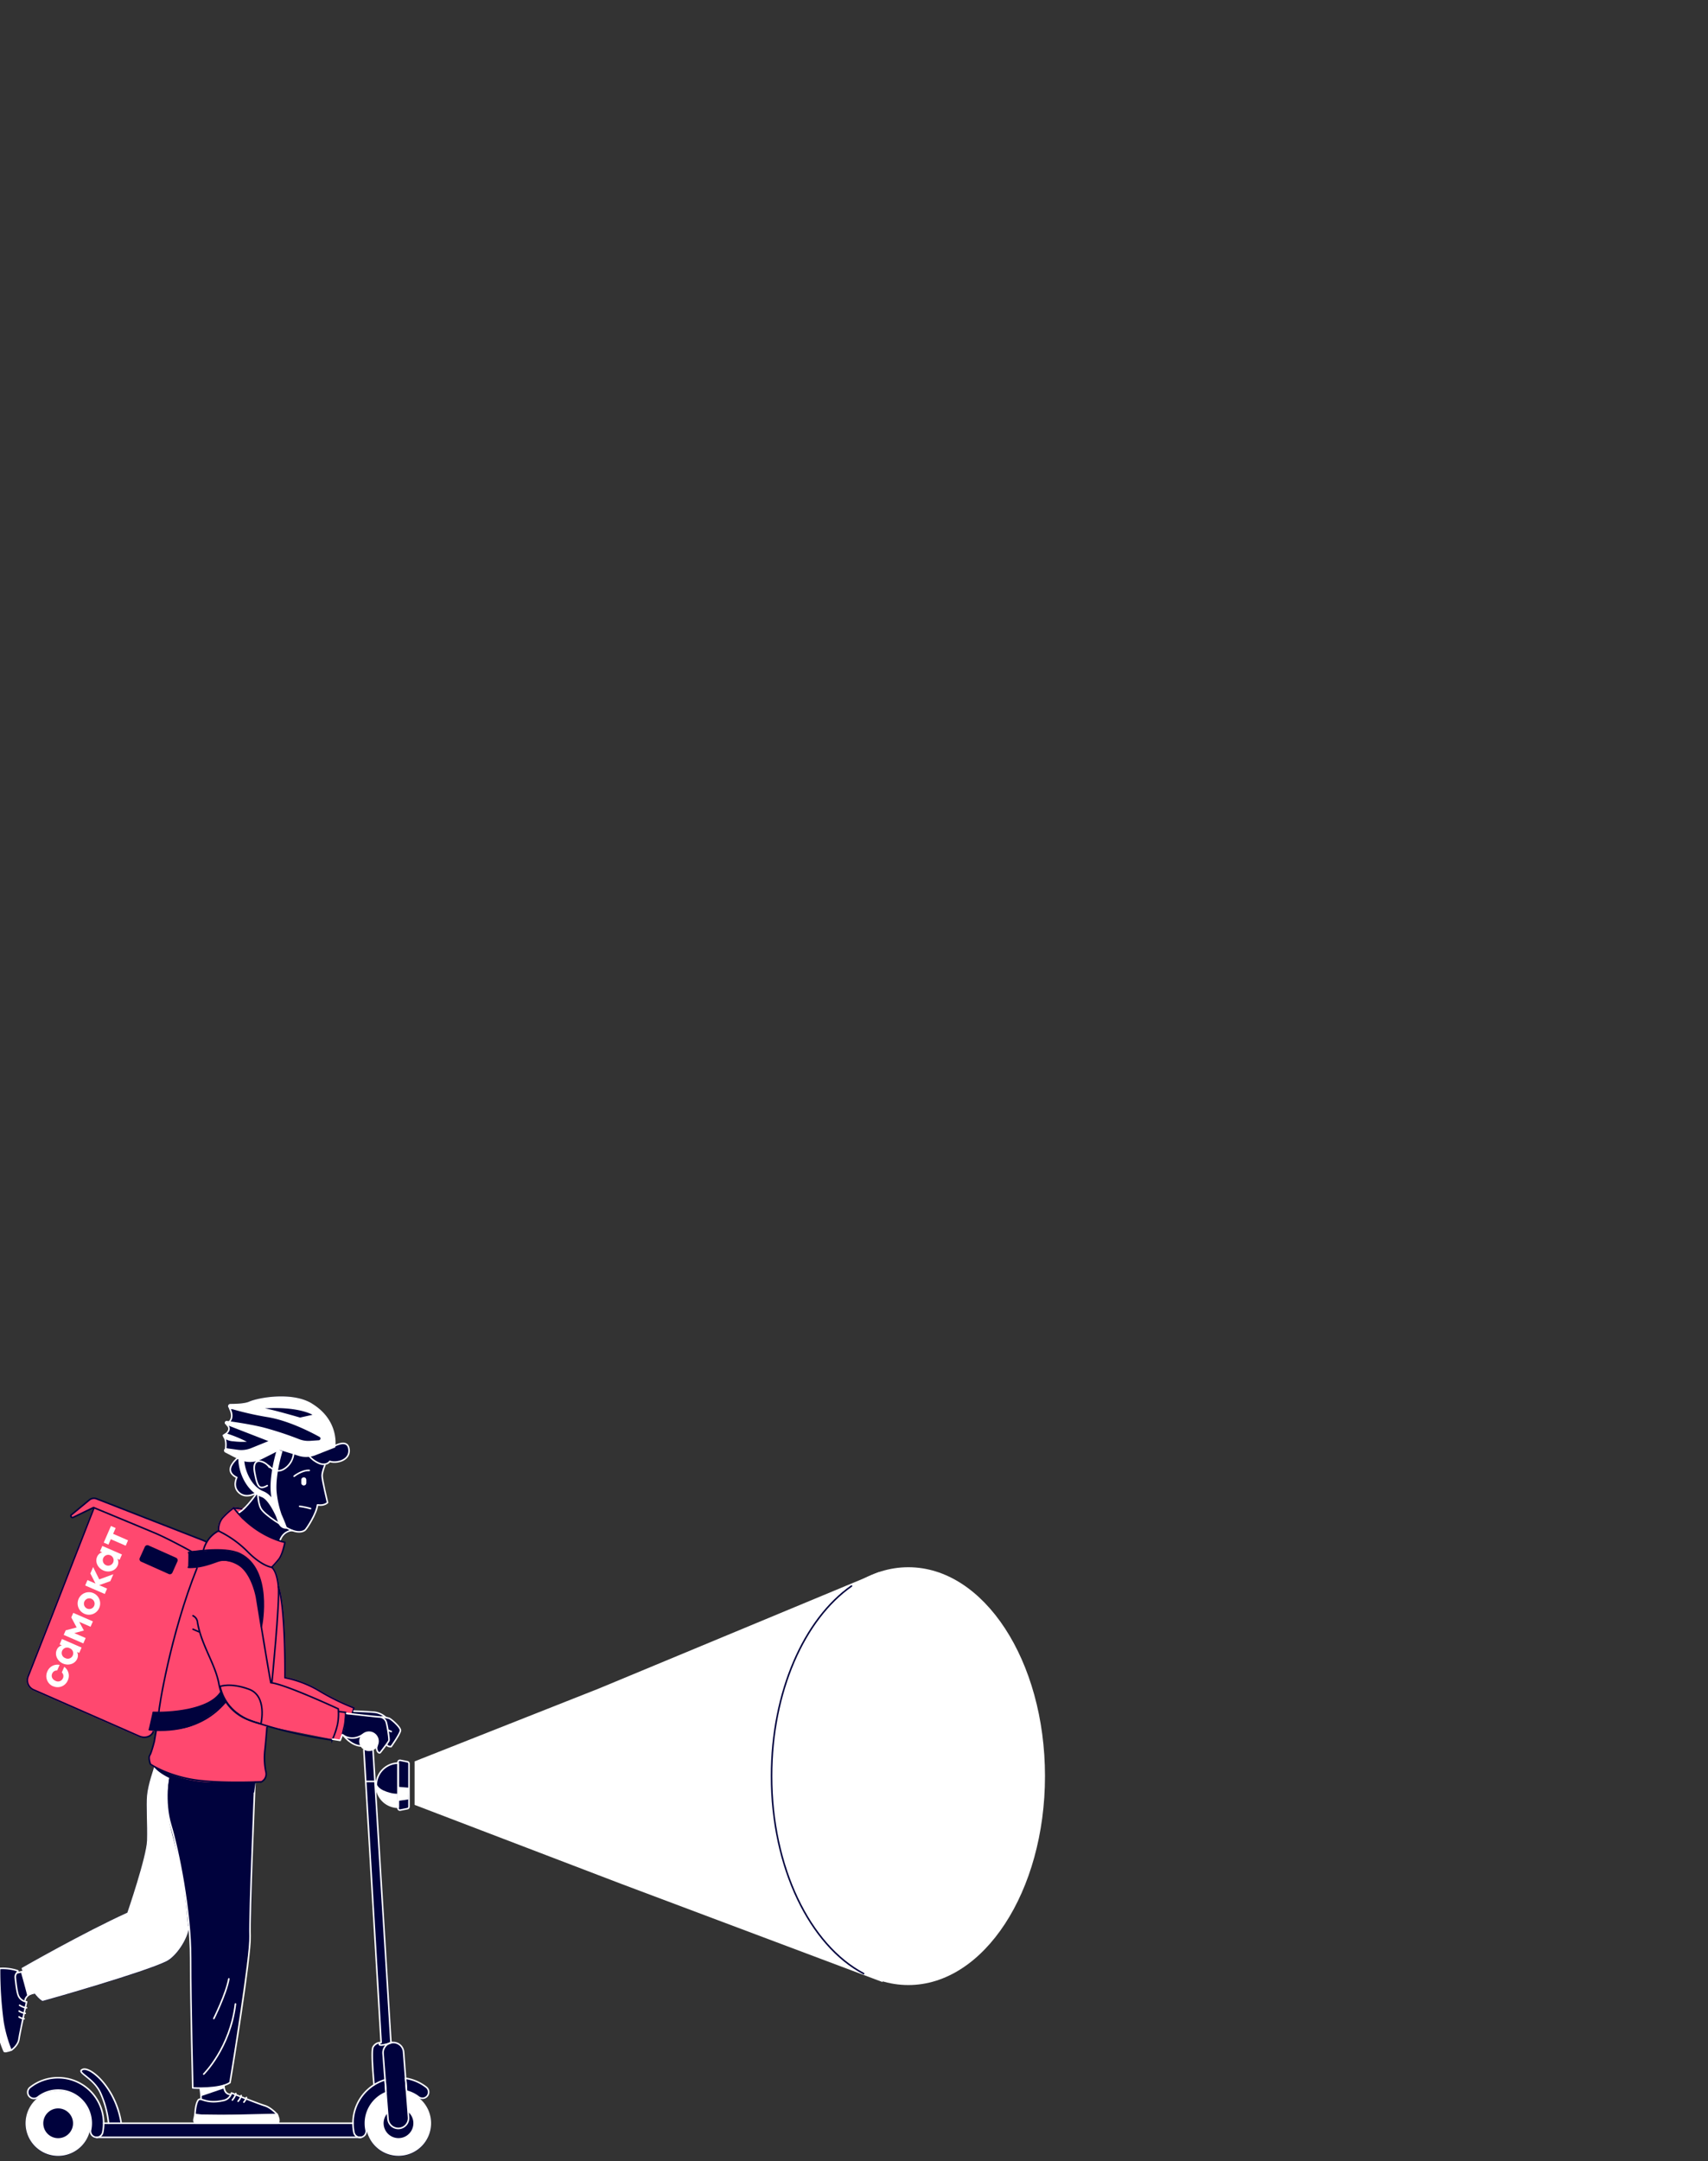 <svg id="Layer_1" data-name="Layer 1" xmlns="http://www.w3.org/2000/svg" viewBox="0 0 1100 1391.27"><rect x="0" y="0" width="1100" height="1391.27" fill="#333333" stroke="none"/><defs><style>.cls-1,.cls-4,.cls-6,.cls-7{fill:none;}.cls-1,.cls-6{stroke:#fff;}.cls-1,.cls-4,.cls-6{stroke-linecap:round;stroke-linejoin:round;}.cls-1{stroke-width:0.57px;}.cls-2{fill:#00023d;}.cls-3{fill:#ff486f;}.cls-4,.cls-7{stroke:#00023d;}.cls-5{fill:#fff;}.cls-7{stroke-miterlimit:10;}</style></defs><title>1Artboard 1</title><path class="cls-2" d="M-4.84,1272c0,1,.79,20.95,2.15,31.13a65.42,65.42,0,0,0,4.87,17.61s.2.77,1.75.58a20,20,0,0,0,3.78-1l0,0,0,0c.17-.12,4.35-3,5-7.28.57-4,4.87-23.84,4.91-24a.51.51,0,0,0-.08-.4.5.5,0,0,0-.37-.2,6,6,0,0,1-.71-.13.48.48,0,0,0,.17-.32c0-.15.54-3.53,5.68-4.24a.3.3,0,0,0,.13,0,18.94,18.94,0,0,0,4.71,4.61.53.53,0,0,0,.27.08l.13,0c4.84-1.29,64.77-18.35,79.46-25.47,5.95-2.89,12.76-12.66,14.44-20.32.51,6.28.81,12.44.81,18.24,0,30.36,1.36,83.06,1.37,83.59a.51.51,0,0,0,.47.49c.22,0,1.92.12,4.36.13a40.67,40.67,0,0,1,.54,6.2,1.91,1.91,0,0,0-1.9,1c-1.76,2.73-2,8.66-2,9.18l-.67,3.33a2.43,2.43,0,0,0,.42,1.88H78.48a.35.35,0,0,0,0-.1c-2.8-17.59-13.34-29.52-19.74-33.24-2.3-1.34-4.21-1.78-5.55-1.28-.59.22-1.38.6-1.51,1.36-.17,1.1,1.12,2.14,3.27,3.87,2.81,2.25,7.05,5.66,9.34,10.75a64.39,64.39,0,0,1,5.07,18.64H67.23a29.8,29.8,0,0,0-48-23.1,4.49,4.49,0,0,0,4.52,7.68,21,21,0,1,0,34,21.16,4.5,4.5,0,0,0,3.58,4.26,4.69,4.69,0,0,0,.91.09H232.61a.52.52,0,0,0,.38-.17,4.5,4.5,0,0,0,3.3-4.2,21,21,0,1,0,34-21.16,4.45,4.45,0,0,0,1.78.39,4.48,4.48,0,0,0,4.47-5.06,4.44,4.44,0,0,0-1.71-3,29.55,29.55,0,0,0-13.16-5.77L260.39,1321a7.16,7.16,0,0,0-7.11-6.59,6.06,6.06,0,0,0-.85.05l-.17,0-9.94-162.22a11.84,11.84,0,0,0,.78,2.43,14.8,14.8,0,0,0,12.7,9.29v.11a1.75,1.75,0,0,0,.65,1.36,1.71,1.71,0,0,0,1.11.4,2.09,2.09,0,0,0,.35,0l4.6-.92a1.77,1.77,0,0,0,1.41-1.73v-27.71a1.76,1.76,0,0,0-1.41-1.73l-4.6-.92a1.76,1.76,0,0,0-2.11,1.72v.11a14.79,14.79,0,0,0-13.7,14l-.09-1.35a.49.49,0,0,0,.27-.43.53.53,0,0,0-.32-.47l-1.22-19.88a6.35,6.35,0,0,0,1.31-1,4.21,4.21,0,0,0,1.55,3.22,1.55,1.55,0,0,0,.77.23,1.3,1.3,0,0,0,1-.52c.12-.16,2-2.5,3.49-4.59a3.19,3.19,0,0,0,2.67,1.09h.38a.5.5,0,0,0,.37-.21c.61-.86,6-8.48,6.09-10.67.12-2.49-6.16-7.71-7.5-8.28a10.34,10.34,0,0,0-2.19-.57,13.24,13.24,0,0,0-8.17-3.45c-4.37-.35-10.62-.6-12.54-.67l.42-1.45a.49.49,0,0,0-.3-.61A146.88,146.88,0,0,1,206,1088.22a71.45,71.45,0,0,0-22-8.54c.05-4.81.31-44.5-4.22-58.2-.74-8.33-3.05-11.49-4.05-12.48.74-.76,2.48-2.59,4.29-4.87,2.46-3.08,3.25-10.29,3.28-10.6a.5.5,0,0,0-.39-.54s-.95-.22-2.49-.74a11.41,11.41,0,0,1,7.7-6.38,13.27,13.27,0,0,0,4.42.86,6.76,6.76,0,0,0,4.14-1.23c1.18-.88,7.29-10.49,8.12-16.05,4.35.53,6.34-1.64,6.43-1.74a.49.49,0,0,0,.11-.45c0-.14-3.48-14.45-3.48-17.1s1.69-6.5,1.71-6.54a.49.49,0,0,0-.08-.52,5.09,5.09,0,0,0,3-1.67,12.13,12.13,0,0,0,10.16-2,6.88,6.88,0,0,0,2.51-6.64,4.29,4.29,0,0,0-2.34-3.62c-2-.93-4.87,0-6.87.92.25-4.64-.53-17.55-15.14-26.5-12.71-7.79-34.59-3.78-40.39-1.21-2.61,1.16-7.56,1.48-12.2,1.46a1.5,1.5,0,0,0-.84,2.7.51.51,0,0,0,0,.45c2.88,5.47.07,7.82,0,7.92s0,0,0,0l-1.3-.18a1.25,1.25,0,0,0-.59,2.4l.11,0a.48.48,0,0,0,.16.45,2.77,2.77,0,0,1,1.2,2.46,4.55,4.55,0,0,1-2,2.75,1.72,1.72,0,0,0-.77.51c-.2.12-.4.22-.59.32a.47.47,0,0,0-.27.33.51.51,0,0,0,.09.43,3.9,3.9,0,0,1,.3.43,1.77,1.77,0,0,0,.53,1,13.66,13.66,0,0,1,.58,6.38.45.45,0,0,0,0,.26,1.47,1.47,0,0,0,.16,2.51l7.17,3.7c-1.48,1.36-4.15,4.18-4.33,7-.22,3.28,2.79,5.06,4,5.65-.66,1.58-2.28,6.67,2.13,10.24,3.51,2.84,7.74,1.64,10.17.52a72.34,72.34,0,0,1-7.64,9,.51.51,0,0,0-.38-.27l-5.58-.62a.38.38,0,0,0-.18,0h0a.35.35,0,0,0-.14.06,44.34,44.34,0,0,0-7.34,6.59,12.36,12.36,0,0,0-2.6,8.65.47.47,0,0,0,.29.4c-.1,0-.17,0-.2,0a.5.5,0,0,0-.69-.16,24,24,0,0,0-6.74,6.79c-.77-.39-2.11-1-2.42-1.11L62.33,965a4.59,4.59,0,0,0-4.75.67l-11.71,9.68a1,1,0,0,0,0,1.22h0a1,1,0,0,0,1.27.32l12.94-6.25-27.57,70.52-14.92,38a7.18,7.18,0,0,0,3.82,9.23l68.08,29.88a7.24,7.24,0,0,0,2.85.59,7.12,7.12,0,0,0,6.63-4.57l1.1.06-3.68,21.37a.48.48,0,0,0,.2.5s.94.64,2.63,1.58c-.27.77-4,11.43-4.54,18.11-.31,3.72-.2,8.93-.08,14.43.1,4.8.21,9.75.08,14.55-.27,9.89-11.67,43.52-12.68,46.46-27.66,12.56-67.44,35.28-67.84,35.51a.51.51,0,0,0-.22.61l.48,1.22c-1.12.35-1.91.57-2.43.7a.79.79,0,0,0-.33-1.06,30.55,30.55,0,0,0-13.37-1.43,3.87,3.87,0,0,0-2.52.39c-1.37,1-.59,2.92-.59,4.68m149.39,70.17,3.31-.83s12.48-84.83,13.31-93.93S163.93,1147,163.93,1147l3.86.56s3.31-1.94,3.86-4.69-2.21-7.18-1.38-13,1.8-18.33,1.8-18.33l41,8.12,6.22.69.06-.12c.43-.83.65-1.74,1.14-2.55a.62.62,0,0,1,.68-.28.54.54,0,0,1,.2.1l.25-.89s4,6.45,8,6.89a5.85,5.85,0,0,1,4.64,2.6l11.09,188.31s-6.63.28-5.52,8.55a185.92,185.92,0,0,1,1.1,19.87s-12.14,4.41-13.52,24H179.93a13.19,13.19,0,0,0-6.28-9.35c-5.79-3.58-23.79-10-23.79-10l-.83,1.65s-3.38-.41-4.21-3.17-.27-3.86-.27-3.86"/><path class="cls-3" d="M228.1,1099.08A146.92,146.92,0,0,1,206,1088.22a71.44,71.44,0,0,0-22-8.54c0-4.81.31-44.5-4.22-58.2-.74-8.33-3.05-11.49-4.05-12.48.74-.76,2.48-2.59,4.29-4.87,2.46-3.08,3.25-10.29,3.28-10.6a.49.49,0,0,0-.39-.54s-1-.22-2.49-.74c0-.1.09-.19.14-.29a40,40,0,0,1-5.37-1.93,70.39,70.39,0,0,1-12.86-7.68c-1.5-1.09-3.07-2.08-4.57-3.17-1.24-.9-2.7-2-3.24-3.52h0a.53.53,0,0,1-.4-.23.47.47,0,0,1-.11-.21c0-.09,0-.18-.06-.27a3,3,0,0,1-.06-.41.66.66,0,0,1,0-.12,1,1,0,0,1,0-.26.88.88,0,0,1,.2-.34.84.84,0,0,1,.34-.2h.06A3.78,3.78,0,0,1,156,972a6.52,6.52,0,0,0,1.39-1,1.24,1.24,0,0,0,.31-1c-.4.42-.81.83-1.2,1.2a.51.51,0,0,0-.38-.27l-5.58-.62a.37.37,0,0,0-.18,0h0a.35.35,0,0,0-.14.06,44.26,44.26,0,0,0-7.34,6.59,12.36,12.36,0,0,0-2.6,8.65.47.47,0,0,0,.29.4c-.1,0-.17,0-.2,0a.49.49,0,0,0-.69-.16,24,24,0,0,0-6.74,6.79c-.77-.39-2.11-1-2.42-1.11L62.33,965a4.59,4.59,0,0,0-4.75.67l-11.71,9.68a1,1,0,0,0,0,1.22,0,0,0,0,1,0,0,1,1,0,0,0,1.27.32l12.94-6.25-27.57,70.52-14.92,38a7.18,7.18,0,0,0,3.82,9.23l68.08,29.88a7.26,7.26,0,0,0,2.85.59,7.12,7.12,0,0,0,6.63-4.57l.32,0c.35-.52,1.3-.21,1.08.47-.44,1.34-.47,2.78-.83,4.15s-.68,2.76-1,4.14-.67,2.52-1,3.78a6,6,0,0,1-1.26,2.66l-.18.73a58.29,58.29,0,0,0,.52,6s.94.64,2.63,1.58c0,.14-.21.61-.45,1.31a114.89,114.89,0,0,0,11,5,88.28,88.28,0,0,0,17.07,3.86c5.89.86,11.78,1.84,17.71,2.36s11.78.7,17.69.75h1.59c.06-2.63.09-4.14.09-4.14l3.86.56s3.31-1.94,3.86-4.69-2.21-7.18-1.38-13,2-18.33,2-18.33l40.78,8.12,6.15.68.12-.17c.25-.67.51-1.35.74-2a11.19,11.19,0,0,1,1.4-3.45c0-.07,0-.14,0-.21.12-.61.34-1.2.41-1.82.27-2.17,0-4.37.25-6.53a4,4,0,0,1,.88-2.31c.62-.67.74.17,1.6,0s1.41.1,2.21-.55c.07-.06.35-.36.66-.72l.52-1.47.4-1.39a.49.49,0,0,0-.3-.61"/><path class="cls-2" d="M177.43,1360.6a38.83,38.83,0,0,0-6.29-4.51c-3.52-2-22.2-8.22-22.2-8.22s-2.08,5.65-10.46,5.45-8.32-2.38-10-1.88-2.08,3.87-2.38,5.3-.89,6.59-.89,6.59,50.59,2.48,52.18-2.73"/><path class="cls-2" d="M16.94,1289s-3.72,23.84-5.4,26-3.17,5-4.46,5-3.87-3.86-3.91-4.16-1.09-6.1-4-24.38.94-24.33.94-24.33,6.79.4,9,1.19,2.43,1.14,2.43,1.14-1.49.79-1.64,4.11,1.93,11.89,3.22,13.18a13.57,13.57,0,0,0,3.82,2.28"/><path class="cls-2" d="M98.27,1102.31l-2.55,11.35s19.52,1.9,30.27-3.62A87.66,87.66,0,0,0,145.31,1096l-2.9-6.21s-8.55,13.24-44.14,12.55"/><path class="cls-2" d="M121.17,999.27c.32.21,0,9.79,0,9.79s9.65-.55,14.9-2.62,9.66-1.93,15-.55,11.45,10.62,13,16.83,4,24.28,4,24.28,2.21-12,1-22.76-7.45-20.55-12.83-23-14.59-3.86-21.35-3-13.68,1.1-13.68,1.1"/><path class="cls-4" d="M141.72,1085.75s6.62-2.62,18.62,1.79,7.72,22.21,7.72,22.21S146.43,1106.58,141.72,1085.75Z"/><path class="cls-5" d="M99.69,1138s-4,11.22-4.53,18,.28,18.45,0,28.94-12.77,46.82-12.77,46.82c-28,12.68-68,35.57-68,35.57s6,16.07,13,20.42c6.54-1.74,65.11-18.52,79.37-25.44,6.25-3,13.63-14.1,14.48-21.76,0,0-2.7-31.71-6.79-46.53s-7-25.34-7-34.12a85,85,0,0,1,1.75-16.57Z"/><path class="cls-6" d="M213.91,931.79s9.76-6.31,10.83,1.07-8.09,9.52-12.38,8c-.59,1.07-3.45,3.1-7.73.83a17,17,0,0,1-6.07-5l-9.4-2.14a13.16,13.16,0,0,1-5.47,10.71c-5.83,4.16-9.4-.71-10.83-1.67"/><path class="cls-6" d="M153.45,938.34s-4.88,3.81-5.12,7.5,4.17,5.36,4.17,5.36-3.21,6.07,1.78,10.11,11.54-.6,11.54-.6-7.19,10.48-11.77,13"/><path class="cls-6" d="M108.58,1143.05s-3.31,16.53,1.42,32.12,12.76,54.8,12.76,85.51,1.38,83.58,1.38,83.58,17.13,1.14,24-3.43c1.14-6.85,13.39-81.1,12.91-94.33s3.1-98.18,3.1-98.18"/><path class="cls-6" d="M121.27,1240.55c-.85,7.66-8.23,18.73-14.48,21.76-14.26,6.92-72.83,23.7-79.37,25.44-7-4.35-13-20.42-13-20.42s40-22.9,68-35.57c0,0,12.48-36.32,12.77-46.82s-.57-22.13,0-28.94,4.53-18,4.53-18"/><path class="cls-6" d="M126.79,1367h51.38a1.36,1.36,0,0,0,1.32-1.69l-1-4s-25.51.47-35.43.95a83.53,83.53,0,0,1-17.48-.95l-.68,3.37A1.92,1.92,0,0,0,126.79,1367Z"/><path class="cls-6" d="M125.58,1361.31s.18-6.25,1.92-9,4.54,2.76,16.46,0a6.62,6.62,0,0,0,5.11-4.82s17.43,7,21.41,8.16,8,5.62,8,5.62"/><path class="cls-6" d="M131.2,1335.32s17-16.74,20.43-45.12"/><path class="cls-6" d="M137.72,1299.57s7.94-15.89,9.65-25.54"/><path class="cls-6" d="M147.94,1348.37s-3.69,0-3.69-5.67"/><path class="cls-6" d="M129.49,1351.14a41.34,41.34,0,0,0-.56-6.45"/><path class="cls-6" d="M-2.55,1267.55a30.44,30.44,0,0,1,13.93,1.24c.9.55-1.8,1.53-1.52,4.41.38,3.85,1,8.83,1.8,11.18a6.62,6.62,0,0,0,5.47,4.41s-4.34,20-4.92,24.07-4.75,6.94-4.75,6.94"/><path class="cls-6" d="M16.13,1287.78s.48-3.9,6.1-4.67"/><path class="cls-6" d="M11.24,1270.1a33.13,33.13,0,0,0,4.19-1.18"/><path class="cls-7" d="M100.59,1114.16,99.41,1121s-1.82,7.33-2.93,9,.38,5.81.38,5.81,9.36,6.53,25.82,9.65,45.68,1.7,45.68,1.7a5.68,5.68,0,0,0,2.87-6.54,43.6,43.6,0,0,1-.69-13.38c.55-4.55,1.42-15.53,1.42-15.53"/><path class="cls-5" d="M37.45,1388a21,21,0,0,1-12.83-37.62h0A20.8,20.8,0,0,1,37.45,1346a21,21,0,0,1,0,42m0-30.57a9.48,9.48,0,0,0-5.85,2h0a9.58,9.58,0,1,0,5.85-2"/><path class="cls-6" d="M62.24,1376.05a4,4,0,0,1-3.92-4.8,21.32,21.32,0,0,0-20.87-25.6,21.1,21.1,0,0,0-13,4.43,4,4,0,1,1-4.89-6.32,29,29,0,0,1,17.9-6.1,29.31,29.31,0,0,1,28.7,35.2A4,4,0,0,1,62.24,1376.05Z"/><path class="cls-5" d="M275.47,1357.69a21.13,21.13,0,0,0-6-7.35,20.87,20.87,0,0,0-7.59-3.72l1,13.08a9.47,9.47,0,0,1,3.34,7.26,9.58,9.58,0,1,1-16.59-6.52l-1-12.89a21,21,0,1,0,26.85,10.14"/><path class="cls-6" d="M248,1339l.63,8.24a21.35,21.35,0,0,0-13.3,19.74,21.58,21.58,0,0,0,.43,4.29,4,4,0,0,1-3.11,4.73,5.07,5.07,0,0,1-.81.08,4,4,0,0,1-3.91-3.2A29.26,29.26,0,0,1,248,1339Z"/><path class="cls-6" d="M275.23,1349.36a4,4,0,0,1-5.61.72,21,21,0,0,0-7.81-3.79l-.63-8.28a29.09,29.09,0,0,1,13.32,5.74A4,4,0,0,1,275.23,1349.36Z"/><line class="cls-6" x1="62.24" y1="1376.05" x2="232.62" y2="1376.05"/><line class="cls-6" x1="227.31" y1="1366.96" x2="66.75" y2="1366.96"/><path class="cls-6" d="M257.28,1370.26a6.64,6.64,0,0,1-7.4-6.07l-.29-3.75-1-12.89,0-.33L248,1339l-1.29-16.91a6.64,6.64,0,0,1,5.82-7.09,6.11,6.11,0,0,1,.79,0,6.62,6.62,0,0,1,6.61,6.13l1.29,17,.63,8.28,0,.32,1,13.08.26,3.48A6.62,6.62,0,0,1,257.28,1370.26Z"/><line class="cls-6" x1="234.34" y1="1126.6" x2="245.45" y2="1315"/><line class="cls-6" x1="240.23" y1="1126.29" x2="251.79" y2="1315"/><circle class="cls-6" cx="237.64" cy="1121.03" r="5.84"/><path class="cls-6" d="M256.55,1135.12a14.22,14.22,0,0,0,0,28.44Z"/><path class="cls-6" d="M262.41,1164.44l-4.59.92a1.26,1.26,0,0,1-1.51-1.24v-29.56a1.26,1.26,0,0,1,1.51-1.24l4.59.92a1.26,1.26,0,0,1,1,1.24v27.71A1.26,1.26,0,0,1,262.41,1164.44Z"/><line class="cls-6" x1="236.16" y1="1146.9" x2="241.78" y2="1146.9"/><path class="cls-6" d="M166,958.9s-.25,8,2,12.23,15.47,12.48,20.22,14.23,7.24.5,8.24-.25,7.49-10.73,8-16.22c4.49.75,6.49-1.5,6.49-1.5s-3.49-14.48-3.49-17.22,1.75-6.74,1.75-6.74"/><path class="cls-6" d="M200,971.24a51,51,0,0,0-7-1.45"/><path class="cls-6" d="M189.42,950.41s5-4,9.73-3.74"/><path class="cls-5" d="M195.66,956.38h0a1.62,1.62,0,0,1-1.62-1.62v-2a1.62,1.62,0,0,1,3.24,0v2a1.62,1.62,0,0,1-1.62,1.62"/><path class="cls-4" d="M140.76,985.62a12.07,12.07,0,0,1,2.48-8.27,44.62,44.62,0,0,1,7.25-6.5l5.15.54"/><path class="cls-4" d="M175.4,1009.35a2.55,2.55,0,0,0-.38-.32s-6.18-.56-15.51-10a67.34,67.34,0,0,0-18.76-13.38"/><path class="cls-4" d="M175.11,1083.29s5.12-51.29,4.2-61.71c-.73-8.27-3-11.32-3.91-12.23"/><path class="cls-4" d="M175,1009a65.23,65.23,0,0,0,4.63-5.2c2.39-3,3.86-10.83,3.86-10.83s-18.64-3.47-33-22.15"/><path class="cls-6" d="M188.17,985.35s-5.19,0-7.64,5.85"/><path class="cls-6" d="M173.5,944.69a9.21,9.21,0,0,0-5.89-3.92c-3.36-.56-4.48,2.52-3.64,7s1.68,8.41,3.36,9.53,4.77-.84,4.77-.84"/><path class="cls-2" d="M164,970.07a31.87,31.87,0,0,0,5.17,9.49,61.15,61.15,0,0,0,9.43,8.91l5.48-3.94s-8.65-4.6-12.89-7.18a25.78,25.78,0,0,1-7.19-7.28"/><path class="cls-5" d="M185,984.09h0c-.27-.84-1.86-5.08-3.69-9.12a63.73,63.73,0,0,1-3.17-14.62c-.87-11.19,3.78-25.9,3.83-26.05l-3.6-1.23c-.2.63-4.94,15.61-4,27.59.09,1.11.21,2.23.37,3.33a12.86,12.86,0,0,0-5-3.84c-8.15-3-13.42-15.36-12.34-23.64l-3.75-.52c-1.32,10.12,4.75,24.18,14.83,27.85,3.41,1.24,6.85,7.15,9.35,12.63.57,1.69,1.13,3.2,1.62,4.45a5,5,0,0,0,5.6,3.19"/><path class="cls-6" d="M143.81,924.15c2.49-1.2,5.46-4.12,2.26-6.87,3.06-1.15,1.64-2,1.64-2s3.32-2.6.19-8.55c19,.17,13.06-1.62,25-2.49s23.23-1,28.38,3.13,9.35,12.8,9.3,14.92.54,10.4-7.63,11.24a5.42,5.42,0,0,1-3.94,3.08,35.9,35.9,0,0,0-6.59-.38l.71-.16c-6.3-1.65-14.09-4.57-14.09-4.57A94.44,94.44,0,0,1,166,938.25H153.86a48.24,48.24,0,0,1-8.54-5.85S146.19,927.18,143.81,924.15Z"/><path class="cls-5" d="M200.89,903.59c-12.72-7.8-34.59-3.78-40.39-1.21-2.61,1.15-7.56,1.47-12.2,1.46a1.49,1.49,0,0,0-.39,2.91,196.81,196.81,0,0,0,24,5.55c13.38,2.11,27.64,9.36,33.9,12.82a1.15,1.15,0,0,1-.46,2.14l-5.64.38a16.47,16.47,0,0,1-7.08-1.08,212.45,212.45,0,0,0-22.74-7.48c-6.94-1.77-16.59-3.29-23.81-4.3a1.25,1.25,0,0,0-.59,2.4l27.37,10.63-11.12,4.52a16.81,16.81,0,0,1-8.7,1.06l-7.19-1a1.45,1.45,0,0,0-.82,2.73l8.23,4.25a16.81,16.81,0,0,0,15.3.07l11.71-5.9,12,3.73a16.46,16.46,0,0,0,10.3-.16l13.35-5.24s3.12-17.16-15-28.23m-7.67,9s-17.17-5-22.69-5.92c22-1.3,30.7,4.15,30.7,4.15Z"/><path class="cls-5" d="M158.92,928.2a45.58,45.58,0,0,1-8.52-.26,11.87,11.87,0,0,1-5.95-1.84,1.82,1.82,0,0,1,1.52-3.23,87.5,87.5,0,0,1,13,5.33"/><path class="cls-5" d="M256,1154.8s-3.5.37-8.84-2-4.79-5.89-4.79-5.89-1.84,6.63,3.31,11.41,8.84,5,9.39,5.15,1.29.18,1.1-1.47-.18-7.18-.18-7.18"/><polygon class="cls-5" points="256.55 1150.38 256.74 1159.4 262.99 1158.48 263.18 1150.94 256.55 1150.38"/><path class="cls-5" d="M243.39,1121.1a5.8,5.8,0,1,1-5.8-5.8,5.8,5.8,0,0,1,5.8,5.8"/><path class="cls-5" d="M144.35,1344.48l-15.1,5.15-.18-5.15s6.44-.55,9.94-.74a12.86,12.86,0,0,0,5.15-1.11Z"/><path class="cls-5" d="M14.94,1269s2.58,5.71,4.79,9.39,2.76,4.79,2.76,4.79-5,2-5,1.47-4-14.91-4-14.91Z"/><path class="cls-5" d="M178.86,1361s2.55,4.79.33,5.71c-1.4,0-53.61,0-53.61,0s-.59-.39-.59-1.95a11.52,11.52,0,0,1,.78-3.51s37.88.72,53.08-.26"/><path class="cls-5" d="M.23,1267.32s-3.12-1-4.48,0-.59,2.93-.59,4.68c0,1,.79,21,2.14,31.13a65.24,65.24,0,0,0,4.88,17.6s.19.78,1.75.58a20.2,20.2,0,0,0,3.77-1.05,87.37,87.37,0,0,1-5.23-18.17,244.94,244.94,0,0,1-2.25-34.78"/><path class="cls-6" d="M220.48,1116.82s5.71,5,13.31-.13"/><path class="cls-4" d="M222.56,1102.63a42.82,42.82,0,0,1-.76,8.61c-.76,3-1.31,5.59-1.31,5.59"/><path class="cls-6" d="M245.89,1105.39a22.86,22.86,0,0,1,4.8.9c1.4.6,7.3,5.7,7.2,7.8s-6,10.4-6,10.4-2.6.2-2.8-1.4"/><line class="cls-6" x1="250.08" y1="1113.99" x2="251.98" y2="1114.79"/><path class="cls-6" d="M221,1117.12s4.91,6.77,11.71,7"/><path class="cls-3" d="M133.44,993a28.46,28.46,0,0,0-2.94-1.42L62.33,965a4.57,4.57,0,0,0-4.75.67l-11.71,9.68a1,1,0,0,0,0,1.22h0a1,1,0,0,0,1.27.32l13.11-6.32S90.8,983.21,99.79,987s24,12.14,24,12.14l6.87-.56"/><path class="cls-7" d="M133.44,993a28.46,28.46,0,0,0-2.94-1.42L62.33,965a4.57,4.57,0,0,0-4.75.67l-11.71,9.68a1,1,0,0,0,0,1.22h0a1,1,0,0,0,1.27.32l13.11-6.32S90.8,983.21,99.79,987s24,12.14,24,12.14l6.87-.56"/><path class="cls-4" d="M98.69,1102.47c9,.4,36.16-.82,43.72-13.34"/><path class="cls-4" d="M96.21,1113.62c10.64,1,32.84,1,48.71-17.47"/><path class="cls-4" d="M168.36,1047c.29-1.43,6.93-36.28-13.73-46.61-10.29-5.15-33.15-.87-33.15-.87"/><path class="cls-4" d="M172.15,1111.2c-3.82-1.13-7.73-2.39-11.65-3.79a29.88,29.88,0,0,1-19.46-23c-2.28-13.08-11.31-25-13.84-39.88a5.15,5.15,0,0,0-2.9-4.28"/><path class="cls-7" d="M214.14,1119.76l-.24.51a286,286,0,0,1-41.76-9.06"/><path class="cls-4" d="M121.31,1009.06c9.24.41,18-3.95,20.45-4.4a13.52,13.52,0,0,1,4.46-.09,20.74,20.74,0,0,1,7,2.53c6.68,3.74,10.5,13.76,12,21.27,0,0,6.51,40.55,9.19,55,8.69.68,43.45,16.82,43.45,16.82a35.68,35.68,0,0,1-.51,10.08,50.07,50.07,0,0,1-3.21,9.51"/><path class="cls-4" d="M102.33,1102.42c-.29-1.43,7.41-50.31,24.57-92.92"/><path class="cls-4" d="M140.9,985.5a19.29,19.29,0,0,0-10.14,13.71l-7,.31"/><path class="cls-7" d="M60.57,970.72l-13.69,35L33,1041.34l-14.93,38a6.69,6.69,0,0,0,3.56,8.58l68.08,29.88c3.56,1.55,7.89.43,9.12-3.26"/><line class="cls-4" x1="222.53" y1="1102.44" x2="218.51" y2="1101.94"/><path class="cls-6" d="M214.14,1119.7c-.17-.06,4.94.78,4.94.78l1.39-3.66"/><path class="cls-5" d="M34.19,1085.65a7.09,7.09,0,0,1-3.71-9.51,7,7,0,0,1,7.91-4.26l-1.56,3.59a3.24,3.24,0,0,0-3.22,2c-.79,1.82,0,3.74,2.09,4.66a3.44,3.44,0,0,0,4.83-1.66,3.24,3.24,0,0,0-.72-3.74l1.56-3.59a7,7,0,0,1,2.3,8.68,7.09,7.09,0,0,1-9.48,3.78"/><path class="cls-5" d="M44.82,1061.13a3.48,3.48,0,1,0-2.76,6.37,3.48,3.48,0,1,0,2.76-6.37M40.55,1071c-3.56-1.55-5.48-5.44-4-8.8a5,5,0,0,1,3.27-2.9l-1.42-.61,1.5-3.46,12.64,5.48-1.5,3.46-1.42-.61a5,5,0,0,1,.11,4.37c-1.46,3.36-5.61,4.62-9.17,3.08"/><polygon class="cls-5" points="42.31 1049.63 49.36 1047.77 45.91 1041.32 47.19 1038.39 59.82 1043.87 58.32 1047.33 51.02 1044.16 54.02 1049.76 47.87 1051.42 55.17 1054.59 53.67 1058.05 41.03 1052.57 42.31 1049.63"/><path class="cls-5" d="M58.66,1029.24a3.44,3.44,0,1,0,2,4.59,3.44,3.44,0,0,0-2-4.59M54.42,1039a7.25,7.25,0,1,1,9.48-3.78,7.19,7.19,0,0,1-9.48,3.78"/><polygon class="cls-5" points="63.87 1020.55 68.98 1022.76 67.47 1026.23 54.84 1020.75 56.34 1017.28 61.5 1019.52 58.19 1013.01 59.98 1008.89 63.92 1016.85 72.99 1013.52 71.06 1017.96 63.87 1020.55"/><path class="cls-5" d="M70.82,1001.22a3.48,3.48,0,1,0,2.06,4.67,3.45,3.45,0,0,0-2.06-4.67m-4.27,9.86c-3.56-1.55-5.48-5.44-4-8.8a5,5,0,0,1,3.27-2.9l-1.42-.61,1.5-3.46,12.64,5.48-1.5,3.46-1.42-.61a5,5,0,0,1,.11,4.37c-1.46,3.36-5.61,4.62-9.17,3.08"/><polygon class="cls-5" points="71.36 990.97 69.84 994.46 66.81 993.15 71.45 982.46 74.48 983.77 72.86 987.51 82.46 991.68 80.96 995.14 71.36 990.97"/><path class="cls-2" d="M90.94,1005.45l17.74,7.93a1.79,1.79,0,0,0,2.36-.9l3.23-7.23a1.79,1.79,0,0,0-.9-2.36l-17.74-7.93a1.79,1.79,0,0,0-2.36.9L90,1003.08a1.79,1.79,0,0,0,.9,2.36"/><line class="cls-4" x1="124.31" y1="1048.93" x2="128.17" y2="1050.58"/><path class="cls-6" d="M240.89,1342.17s-2.07-21.1-.69-24.14a5.56,5.56,0,0,1,4.83-3s-4.1,3.69,7.47,0"/><path class="cls-4" d="M227.38,1101.62l-.55,1.66,1.1-3.72a145,145,0,0,1-22.21-10.9,69.75,69.75,0,0,0-22.21-8.55s.56-44.21-4.2-58.52"/><path class="cls-6" d="M248.48,1105.75a12.65,12.65,0,0,0-8-3.45c-5.24-.41-12.55-.66-12.55-.66"/><path class="cls-6" d="M69.93,1367.06a63.18,63.18,0,0,0-5.17-19.45c-4.55-10.14-16.34-13.45-11.38-15.31s21.1,12,24.62,34.14"/><path class="cls-6" d="M223.26,1103.13s19.53,2.27,21.23,2.27a4.85,4.85,0,0,1,4.4,3.9c.7,2.6,1.9,10.4,1.6,11.3s-4.4,6.2-5.5,7.6-3.3-1.9-2.1-4.4"/><path class="cls-2" d="M163.68,1154s-21.72.37-40.68-4.42-23.56-11.78-23.56-11.78,4.23,2,5.15,2.39a81.16,81.16,0,0,0,34.24,7.36c19.15-.18,25.77-.18,25.77-.18Z"/><path class="cls-6" d="M12.63,1291s2.58,1.69,4.46,1.64"/><path class="cls-6" d="M12.33,1294.75a8.91,8.91,0,0,0,3.91,1.44"/><path class="cls-6" d="M12.28,1298.52a7.33,7.33,0,0,0,3.22,1.18"/><path class="cls-6" d="M149.66,1352s2-2.32,2.23-4.19"/><path class="cls-6" d="M153.35,1352.81a8.92,8.92,0,0,0,2-3.68"/><path class="cls-6" d="M157.07,1353.37a7.32,7.32,0,0,0,1.61-3"/><path class="cls-5" d="M673,1143.49C673,1217.76,633.61,1278,585,1278s-88.06-60.21-88.06-134.49S536.33,1009,585,1009,673,1069.21,673,1143.49"/><path class="cls-5" d="M566.17,1012.1l-166.05,69-14.45,6L267,1134v28l118.64,45.34,14.45,5.52,168.23,63.2,30.4-74.93C621.31,1075.82,566.17,1012.1,566.17,1012.1Z"/><path class="cls-4" d="M556.21,1270.64c-34.52-18.2-59.31-68.26-59.31-127.15,0-54.35,21.11-101.16,51.49-122.38"/></svg>